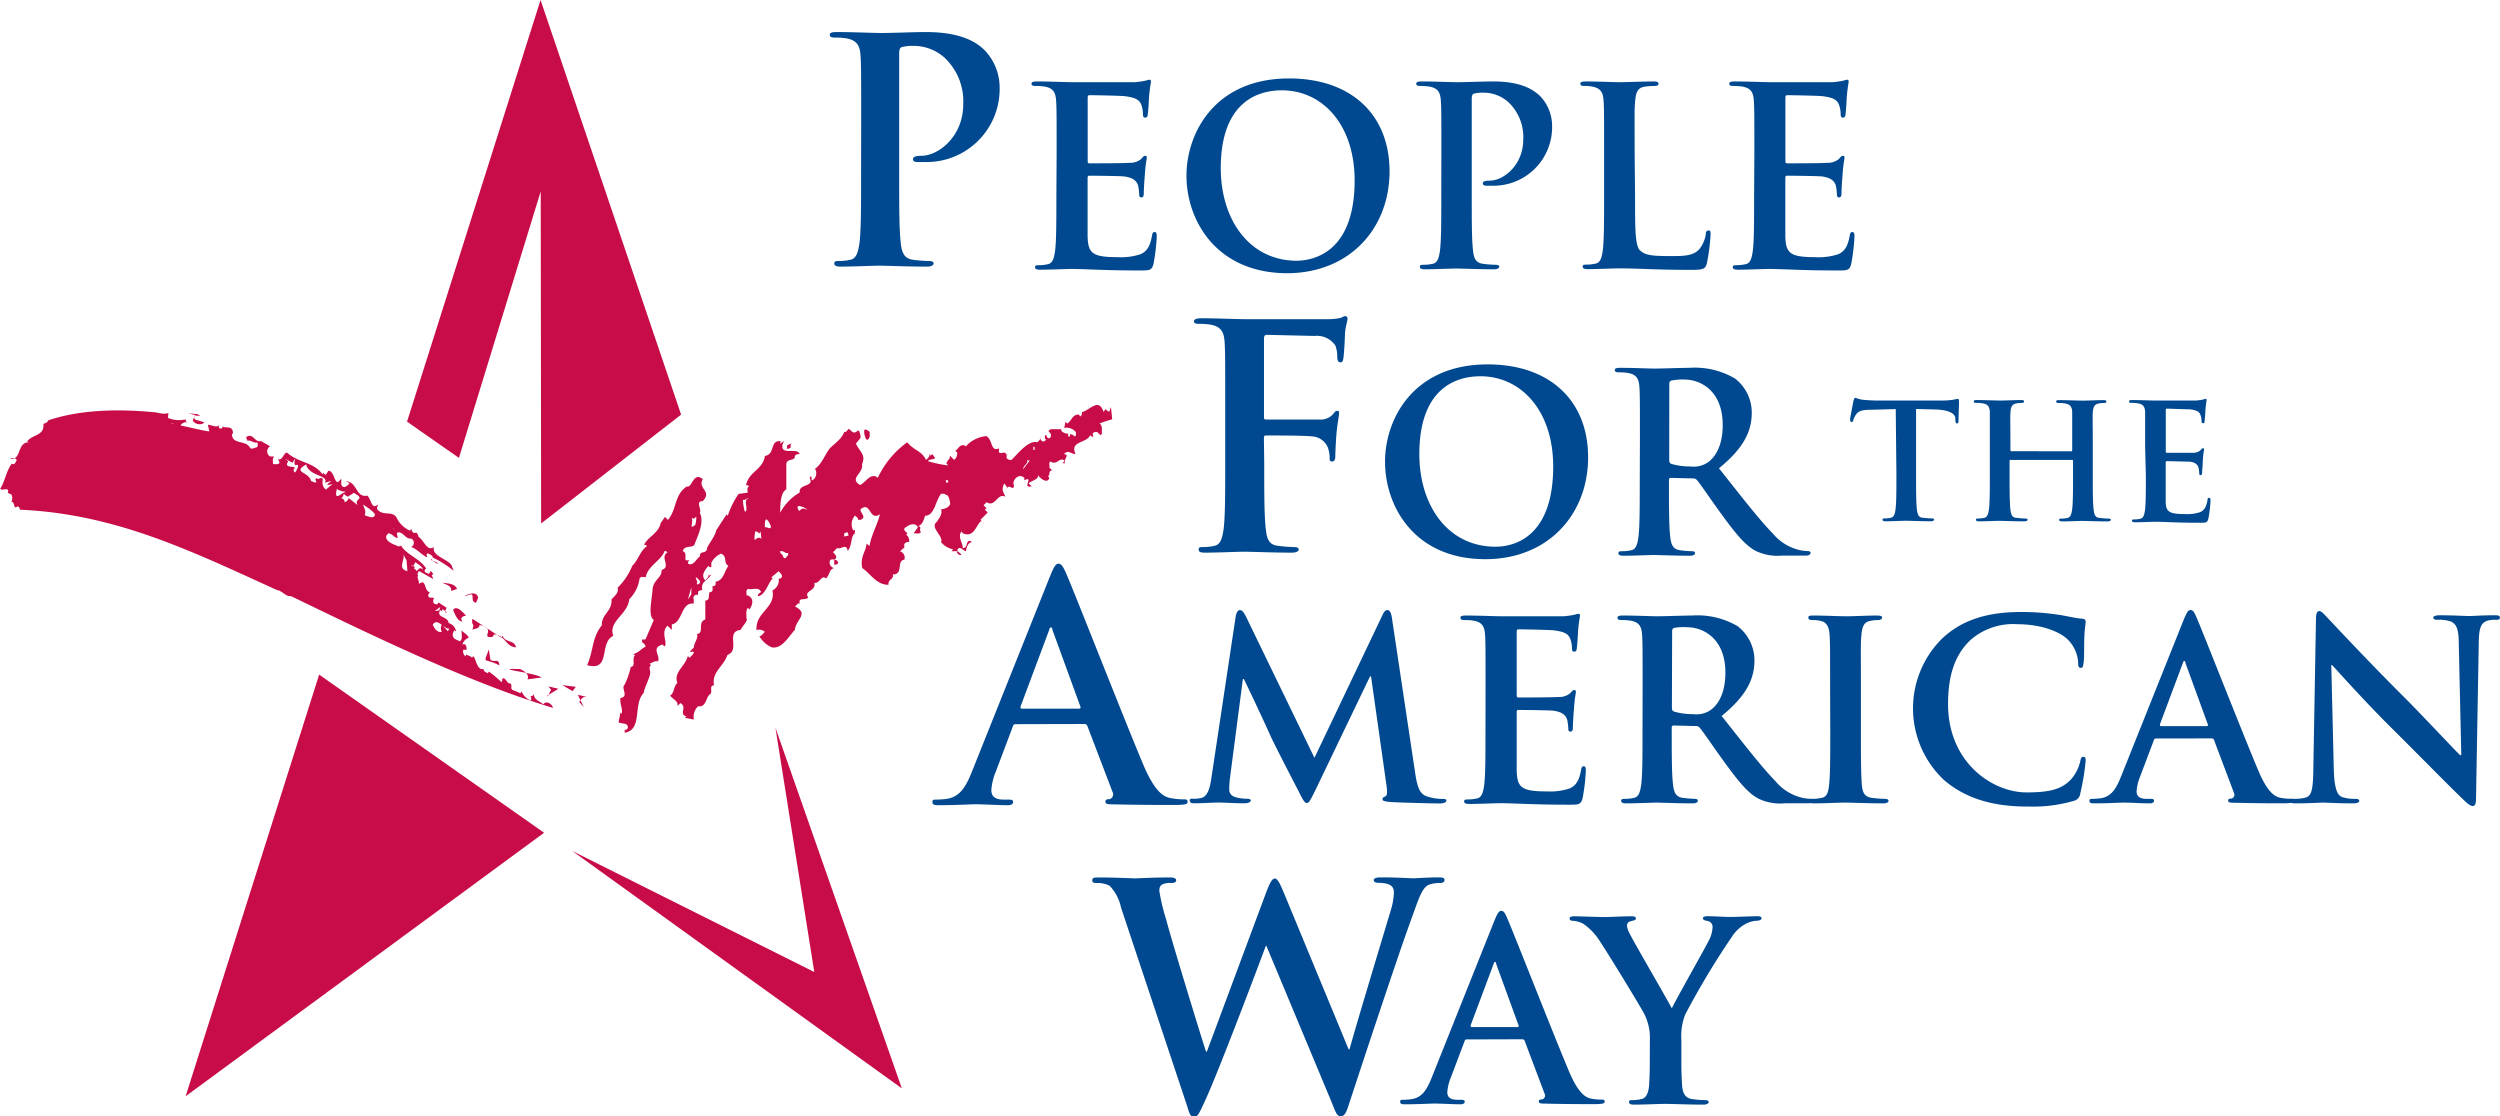 <svg id="Layer_1" data-name="Layer 1" xmlns="http://www.w3.org/2000/svg" width="398.08" height="177.76" viewBox="0 0 298.6 133.36"><defs><style>.cls-1{fill:#004990}.cls-2{fill:#c80c47}</style></defs><path class="cls-1" d="M102.85 14.57c0-5.64 0-6.68-.07-7.86s-.37-1.85-1.6-2.11a7.63 7.63 0 0 0-1.45-.11c-.41 0-.63-.07-.63-.33s.26-.33.82-.33c2 0 4.3.11 5.34.11 1.52 0 3.67-.11 5.38-.11 4.64 0 6.31 1.56 6.9 2.11a6.44 6.44 0 0 1 1.85 4.41 8.73 8.73 0 0 1-9.12 9 5.47 5.47 0 0 1-.78 0c-.19 0-.45-.07-.45-.33s.26-.41 1-.41c2.08 0 5-2.34 5-6.12a7.14 7.14 0 0 0-2.19-5.56 5.51 5.51 0 0 0-3.71-1.45 5.27 5.27 0 0 0-1.45.15c-.19.07-.3.3-.3.7v14.76c0 3.41 0 6.34.19 7.94.11 1 .33 1.85 1.45 2a15.7 15.7 0 0 0 1.89.15c.41 0 .59.11.59.3s-.3.37-.71.37c-2.45 0-4.78-.11-5.75-.11s-3.19.11-4.67.11c-.48 0-.74-.11-.74-.37s.15-.3.59-.3a6.08 6.08 0 0 0 1.34-.15c.74-.15.93-1 1.08-2 .19-1.56.19-4.49.19-7.9zM126.2 18.34c0-4.51 0-5.34-.06-6.29s-.3-1.48-1.28-1.69a6.07 6.07 0 0 0-1.16-.09c-.33 0-.5-.06-.5-.27s.21-.27.65-.27c1.57 0 3.44.09 4.27.09h7.42a11.76 11.76 0 0 0 1.28-.18 2.78 2.78 0 0 1 .47-.12c.15 0 .18.12.18.27a18.93 18.93 0 0 0-.24 1.93c0 .3-.09 1.6-.15 2 0 .15-.09.33-.3.33s-.27-.15-.27-.42a3.19 3.19 0 0 0-.18-1.07c-.21-.53-.5-.89-2-1.07-.5-.06-3.62-.12-4.21-.12-.15 0-.21.09-.21.3v7.51c0 .21 0 .33.21.33.65 0 4.07 0 4.75-.06a2.07 2.07 0 0 0 1.42-.45c.21-.24.33-.39.47-.39s.21.06.21.24-.15.65-.24 2.17c-.06.59-.12 1.78-.12 2s0 .56-.27.56a.24.24 0 0 1-.27-.27 7.71 7.71 0 0 0-.12-1.07c-.15-.59-.56-1-1.66-1.16-.56-.06-3.5-.09-4.21-.09-.15 0-.18.12-.18.3V28.23c.06 2 .53 2.49 3.56 2.49a7.53 7.53 0 0 0 2.79-.36c.77-.36 1.13-1 1.34-2.2.06-.33.12-.44.33-.44s.24.24.24.53a23.19 23.19 0 0 1-.39 3.29c-.21.77-.47.77-1.6.77-4.48 0-6.47-.18-8.22-.18-.68 0-2.55.09-3.74.09-.39 0-.59-.09-.59-.3s.12-.24.47-.24a4.86 4.86 0 0 0 1.07-.12c.59-.12.74-.77.86-1.63.15-1.25.15-3.59.15-6.32zM141.71 21c0-5.07 3.35-11.63 12.26-11.63 7.39 0 12 4.3 12 11.1s-4.75 12.17-12.29 12.17c-8.53-.06-11.97-6.44-11.97-11.64zm20.09.56c0-6.65-3.83-10.77-8.69-10.77-3.41 0-7.3 1.9-7.3 9.29 0 6.17 3.41 11.07 9.11 11.07 2.08-.05 6.88-1.06 6.88-9.63zM172.16 18.34c0-4.51 0-5.34-.06-6.29s-.3-1.48-1.28-1.69a6.07 6.07 0 0 0-1.16-.09c-.33 0-.5-.06-.5-.27s.21-.27.65-.27c1.57 0 3.44.09 4.27.09 1.22 0 2.94-.09 4.3-.09 3.71 0 5 1.25 5.52 1.69a5.16 5.16 0 0 1 1.49 3.58 7 7 0 0 1-7.3 7.18 4.38 4.38 0 0 1-.62 0c-.15 0-.36-.06-.36-.27s.21-.33.83-.33c1.66 0 4-1.87 4-4.9a5.71 5.71 0 0 0-1.75-4.45 4.41 4.41 0 0 0-3-1.16 4.2 4.2 0 0 0-1.16.12c-.15.06-.24.24-.24.56v11.81c0 2.73 0 5.07.15 6.35.09.83.27 1.48 1.16 1.6a12.56 12.56 0 0 0 1.51.12c.33 0 .47.09.47.24s-.24.3-.56.3c-2 0-3.83-.09-4.6-.09s-2.55.09-3.74.09c-.39 0-.59-.09-.59-.3s.12-.24.48-.24a4.86 4.86 0 0 0 1.07-.12c.59-.12.74-.77.86-1.63.15-1.25.15-3.59.15-6.32zM195.3 23.56c0 3.8 0 5.85.62 6.38s1.28.65 3.59.65c1.57 0 2.73 0 3.47-.83a3.72 3.72 0 0 0 .77-1.78c0-.27.09-.45.33-.45s.24.15.24.5a23.41 23.41 0 0 1-.44 3.41c-.18.65-.33.8-1.87.8-4.27 0-6.23-.18-8.64-.18-.68 0-2.55.09-3.74.09-.39 0-.59-.09-.59-.3s.12-.24.48-.24a4.87 4.87 0 0 0 1.07-.12c.59-.12.74-.77.86-1.63.15-1.25.15-3.59.15-6.32v-5.2c0-4.51 0-5.34-.06-6.29s-.3-1.48-1.28-1.69a4.38 4.38 0 0 0-1-.09c-.33 0-.5-.06-.5-.27s.21-.27.65-.27c1.39 0 3.26.09 4.07.09s2.88-.09 4-.09c.42 0 .62.06.62.27s-.18.27-.53.27a7.87 7.87 0 0 0-1.16.09c-.8.15-1 .65-1.1 1.69s-.06 1.78-.06 6.29zM209.55 18.34c0-4.51 0-5.34-.06-6.29s-.3-1.48-1.28-1.69a6.09 6.09 0 0 0-1.16-.09c-.33 0-.5-.06-.5-.27s.21-.27.65-.27c1.57 0 3.44.09 4.27.09h7.42a11.76 11.76 0 0 0 1.28-.18 2.78 2.78 0 0 1 .47-.12c.15 0 .18.12.18.27a18.93 18.93 0 0 0-.24 1.93c0 .3-.09 1.6-.15 2 0 .15-.09.33-.3.33s-.27-.15-.27-.42a3.18 3.18 0 0 0-.18-1.07c-.21-.53-.5-.89-2-1.07-.5-.06-3.62-.12-4.21-.12-.15 0-.21.09-.21.3v7.51c0 .21 0 .33.21.33.65 0 4.07 0 4.75-.06a2.07 2.07 0 0 0 1.42-.45c.21-.24.33-.39.47-.39s.21.06.21.24-.15.65-.24 2.17c-.06.59-.12 1.78-.12 2s0 .56-.27.56a.24.24 0 0 1-.27-.27 7.71 7.71 0 0 0-.12-1.07c-.15-.59-.56-1-1.66-1.16-.56-.06-3.5-.09-4.21-.09-.15 0-.18.12-.18.3V28.23c.06 2 .53 2.49 3.56 2.49a7.53 7.53 0 0 0 2.79-.36c.77-.36 1.13-1 1.34-2.2.06-.33.12-.44.33-.44s.24.24.24.53a23.25 23.25 0 0 1-.39 3.29c-.21.77-.47.77-1.6.77-4.48 0-6.47-.18-8.22-.18-.68 0-2.55.09-3.74.09-.39 0-.59-.09-.59-.3s.12-.24.47-.24a4.86 4.86 0 0 0 1.07-.12c.59-.12.74-.77.86-1.63.15-1.25.15-3.59.15-6.32zM151 55.3c0 3.56 0 6.34.19 7.9.11 1.08.33 1.89 1.45 2a15.59 15.59 0 0 0 1.85.15c.48 0 .63.11.63.3s-.26.37-.82.37c-2.34 0-4.67-.11-5.64-.11s-3.3.11-4.71.11c-.52 0-.78-.07-.78-.37s.15-.3.56-.3a6 6 0 0 0 1.34-.15c.74-.15.93-1 1.08-2 .19-1.56.19-4.34.19-7.9v-6.53c0-5.64 0-6.68-.07-7.86s-.37-1.85-1.59-2.11a7.62 7.62 0 0 0-1.45-.11c-.37 0-.63-.07-.63-.3s.3-.37.85-.37c1.93 0 4.27.11 5.34.11h9.79a7.09 7.09 0 0 0 1.52-.15c.22-.07.41-.22.59-.22a.3.3 0 0 1 .26.33c0 .26-.19.7-.3 1.67 0 .37-.11 2.56-.19 3s-.11.52-.37.52-.33-.19-.37-.59a3.64 3.64 0 0 0-.22-1.41 2.68 2.68 0 0 0-2.5-1.15l-5.7-.13c-.22 0-.33.11-.33.52v9.27c0 .22 0 .33.26.33h6.42a1.94 1.94 0 0 0 1.59-.67c.19-.22.26-.37.48-.37s.22.11.22.33-.19 1.15-.3 2.3c-.07.74-.15 2.45-.15 2.71s0 .71-.37.71-.3-.26-.3-.52a4.08 4.08 0 0 0-.22-1.15 2.18 2.18 0 0 0-1.89-1.33c-.93-.11-4.86-.11-5.49-.11-.19 0-.26.07-.26.33zM165.43 55.16c0-5.07 3.35-11.63 12.26-11.63 7.39 0 12 4.3 12 11.1S184.94 66.8 177.4 66.8c-8.53-.01-11.97-6.39-11.97-11.64zm20.09.56c0-6.65-3.83-10.77-8.69-10.77-3.41 0-7.3 1.9-7.3 9.29 0 6.17 3.41 11.07 9.11 11.07 2.07 0 6.88-1.01 6.88-9.59zM195.88 52.55c0-4.51 0-5.34-.06-6.29s-.3-1.48-1.28-1.69a6.08 6.08 0 0 0-1.16-.09c-.33 0-.5-.06-.5-.27s.21-.27.65-.27c1.57 0 3.44.09 4.07.09 1 0 3.26-.09 4.18-.09a9.49 9.49 0 0 1 5.46 1.28 5.14 5.14 0 0 1 2 4.07c0 2.2-.92 4.21-3.92 6.65 2.64 3.32 4.69 6 6.44 7.8a5.91 5.91 0 0 0 3.32 2 4.65 4.65 0 0 0 .83.09c.24 0 .36.09.36.24s-.21.3-.56.3h-2.82a6 6 0 0 1-3.18-.56c-1.28-.68-2.4-2.08-4.07-4.36-1.19-1.63-2.55-3.65-2.94-4.09a.62.62 0 0 0-.53-.21l-2.58-.06c-.15 0-.24.06-.24.24v.42c0 2.76 0 5.1.15 6.35.09.86.27 1.51 1.16 1.63a13.58 13.58 0 0 0 1.45.12c.24 0 .36.09.36.24s-.21.3-.59.3c-1.72 0-3.92-.09-4.36-.09s-2.43.09-3.62.09c-.39 0-.59-.09-.59-.3s.12-.24.47-.24a4.83 4.83 0 0 0 1.07-.12c.59-.12.74-.77.86-1.63.15-1.25.15-3.59.15-6.32zm3.5 2.34c0 .33.06.45.27.53a7.81 7.81 0 0 0 2.26.3 3 3 0 0 0 2.11-.5c.89-.65 1.75-2 1.75-4.45 0-4.21-2.79-5.43-4.54-5.43a6.52 6.52 0 0 0-1.57.12c-.21.06-.27.18-.27.42zM226.44 48.87l-2.87.08c-1.11 0-1.58.13-1.87.56a2.29 2.29 0 0 0-.33.67c0 .15-.1.23-.21.23s-.17-.1-.17-.31.37-2.06.4-2.21.12-.37.23-.37a4.45 4.45 0 0 0 .83.23c.56.06 1.29.1 1.92.1H232a9.27 9.27 0 0 0 1.33-.1 4.54 4.54 0 0 1 .52-.1c.13 0 .15.12.15.4s-.06 1.73-.06 2.23c0 .19-.06.31-.17.31s-.19-.1-.21-.38V50c0-.5-.56-1-2.27-1.08l-2.42-.06v7.88c0 1.77 0 3.29.1 4.11.06.54.17 1 .75 1a8.18 8.18 0 0 0 1 .08c.21 0 .31.06.31.15s-.15.19-.37.19c-1.27 0-2.48-.06-3-.06s-1.65.06-2.42.06c-.25 0-.38-.06-.38-.19s.08-.15.31-.15a3.16 3.16 0 0 0 .69-.08c.38-.08.5-.5.56-1.06.1-.81.1-2.33.1-4.1zM247.4 53.91c.06 0 .12 0 .12-.13v-.4-4.08c0-.62-.19-1-.83-1.1a3.94 3.94 0 0 0-.75-.06c-.21 0-.33 0-.33-.17s.13-.17.4-.17c1 0 2.25.06 2.77.06s1.67-.06 2.42-.06c.27 0 .4 0 .4.17s-.12.17-.35.17a3.41 3.41 0 0 0-.56.06c-.52.1-.67.42-.71 1.1s0 1.15 0 4.08v3.38c0 1.77 0 3.29.1 4.11.06.54.17 1 .75 1a8.18 8.18 0 0 0 1 .08c.21 0 .31.06.31.15s-.15.19-.38.19c-1.25 0-2.46-.06-3-.06s-1.65.06-2.4.06c-.27 0-.4-.06-.4-.19s.08-.15.31-.15a3.16 3.16 0 0 0 .69-.08c.38-.08.48-.5.56-1.06.1-.81.1-2.33.1-4.1v-1.65a.11.11 0 0 0-.12-.12h-7.34a.1.1 0 0 0-.12.12v1.69c0 1.77 0 3.29.1 4.11.06.54.17 1 .75 1a8.17 8.17 0 0 0 1 .08c.21 0 .31.06.31.15s-.15.19-.38.19c-1.25 0-2.46-.06-3-.06s-1.65.06-2.42.06c-.25 0-.38-.06-.38-.19s.08-.15.31-.15a3.16 3.16 0 0 0 .69-.08c.38-.08.48-.5.56-1.06.1-.81.1-2.33.1-4.1v-3.33-4.08c0-.62-.19-1-.83-1.1a3.94 3.94 0 0 0-.75-.06c-.21 0-.33 0-.33-.17s.13-.17.4-.17c1 0 2.25.06 2.77.06s1.67-.06 2.42-.06c.27 0 .4 0 .4.17s-.12.17-.35.17a3.41 3.41 0 0 0-.56.06c-.52.1-.67.42-.71 1.1s0 1.15 0 4.08v.4c0 .1.06.13.12.13zM256.23 53.37v-4.08c0-.62-.19-1-.83-1.1a3.93 3.93 0 0 0-.75-.06c-.21 0-.33 0-.33-.17s.13-.17.42-.17c1 0 2.23.06 2.77.06h4.81a7.82 7.82 0 0 0 .83-.12 1.77 1.77 0 0 1 .31-.08c.1 0 .12.08.12.17a12.29 12.29 0 0 0-.15 1.25c0 .19-.06 1-.1 1.27s-.06.21-.19.21-.17-.1-.17-.27a2.06 2.06 0 0 0-.12-.69c-.13-.35-.33-.58-1.29-.69-.33 0-2.35-.08-2.73-.08-.1 0-.13.06-.13.19v4.87c0 .13 0 .21.13.21h3.08a1.34 1.34 0 0 0 .92-.29c.13-.15.21-.25.31-.25s.13 0 .13.15-.1.42-.15 1.4c0 .38-.08 1.15-.08 1.29s0 .37-.17.37a.15.15 0 0 1-.17-.17 5.11 5.11 0 0 0-.08-.69c-.1-.38-.37-.67-1.08-.75-.37 0-2.27-.06-2.73-.06-.1 0-.12.08-.12.19v4.52c0 1.33.35 1.61 2.31 1.61a4.88 4.88 0 0 0 1.81-.23c.5-.23.73-.63.87-1.42 0-.21.08-.29.21-.29s.15.15.15.35a15.07 15.07 0 0 1-.25 2.13c-.13.5-.31.5-1 .5-2.9 0-4.19-.12-5.33-.12-.44 0-1.65.06-2.42.06-.25 0-.38-.06-.38-.19s.08-.15.31-.15a3.16 3.16 0 0 0 .69-.08c.38-.08.48-.5.56-1.06.1-.81.1-2.33.1-4.1zM121.29 86.51c-.19 0-.26.07-.33.3l-2 5.3a7.2 7.2 0 0 0-.56 2.26c0 .67.33 1.15 1.48 1.15h.56c.44 0 .56.07.56.3s-.22.37-.63.37c-1.19 0-2.78-.11-3.93-.11-.41 0-2.45.11-4.38.11-.48 0-.7-.07-.7-.37s.15-.3.45-.3a11.24 11.24 0 0 0 1.15-.07c1.71-.22 2.41-1.48 3.15-3.34l9.31-23.29c.44-1.08.67-1.48 1-1.48s.56.33.93 1.19c.89 2 6.82 17.17 9.2 22.81 1.41 3.34 2.48 3.86 3.26 4a8.13 8.13 0 0 0 1.56.15c.3 0 .48 0 .48.3s-.33.37-1.71.37-4 0-7-.07c-.67 0-1.11 0-1.11-.3s.15-.3.52-.33a.6.6 0 0 0 .33-.85l-3-7.86a.36.36 0 0 0-.37-.26zm7.57-1.85c.19 0 .22-.11.19-.22l-3.34-9.16c0-.15-.07-.33-.19-.33s-.19.19-.22.33l-3.41 9.12c0 .15 0 .26.15.26zM147.59 73.65c.09-.5.27-.77.5-.77s.42.15.8.92L157 90.53l8.07-16.94c.21-.47.39-.71.65-.71s.44.3.53.92L169 92.14c.27 1.87.56 2.73 1.45 3a5.93 5.93 0 0 0 1.84.3c.27 0 .47 0 .47.21s-.36.33-.77.33c-.74 0-4.84-.09-6-.18-.68-.06-.86-.15-.86-.33s.12-.24.33-.33.27-.44.15-1.28l-1.85-13.06h-.12l-6.47 13.47c-.68 1.39-.83 1.66-1.1 1.66s-.56-.59-1-1.48c-.71-1.36-3.06-5.9-3.41-6.74-.27-.62-2-4.36-3.09-6.59h-.12l-1.54 11.81a11.79 11.79 0 0 0-.09 1.39c0 .56.39.83.89.95a5.74 5.74 0 0 0 1.25.15c.24 0 .44.06.44.21s-.27.33-.71.33c-1.25 0-2.58-.09-3.12-.09s-2 .09-2.94.09c-.3 0-.53-.06-.53-.33s.18-.21.47-.21a3.82 3.82 0 0 0 .89-.09c.83-.18 1.07-1.34 1.22-2.34zM177.44 82.14c0-4.51 0-5.34-.06-6.29s-.3-1.48-1.28-1.69a6.12 6.12 0 0 0-1.16-.09c-.33 0-.5-.06-.5-.27s.21-.27.65-.27c1.57 0 3.44.09 4.27.09h7.42a11.81 11.81 0 0 0 1.28-.18 2.78 2.78 0 0 1 .48-.12c.15 0 .18.12.18.27a19.13 19.13 0 0 0-.24 1.93c0 .3-.09 1.6-.15 2 0 .15-.09.33-.3.33s-.27-.15-.27-.41a3.18 3.18 0 0 0-.18-1.07c-.21-.53-.5-.89-2-1.07-.5-.06-3.62-.12-4.21-.12-.15 0-.21.09-.21.3v7.51c0 .21 0 .33.21.33.65 0 4.07 0 4.75-.06a2.07 2.07 0 0 0 1.42-.44c.21-.24.33-.39.48-.39s.21.06.21.24-.15.65-.24 2.17c-.06.59-.12 1.78-.12 2s0 .56-.27.56a.24.24 0 0 1-.27-.27 7.84 7.84 0 0 0-.12-1.07c-.15-.59-.56-1-1.66-1.16-.56-.06-3.5-.09-4.21-.09-.15 0-.18.12-.18.3V92.05c.06 2 .53 2.49 3.56 2.49a7.53 7.53 0 0 0 2.79-.36c.77-.36 1.13-1 1.34-2.2.06-.33.12-.44.33-.44s.24.24.24.53a23.26 23.26 0 0 1-.39 3.29c-.21.77-.47.77-1.6.77-4.48 0-6.47-.18-8.22-.18-.68 0-2.55.09-3.74.09-.39 0-.59-.09-.59-.3s.12-.24.47-.24a4.86 4.86 0 0 0 1.07-.12c.59-.12.74-.77.86-1.63.15-1.25.15-3.59.15-6.32zM196.2 82.14c0-4.51 0-5.34-.06-6.29s-.3-1.48-1.28-1.69a6.12 6.12 0 0 0-1.16-.09c-.33 0-.5-.06-.5-.27s.21-.27.65-.27c1.57 0 3.44.09 4.07.09 1 0 3.26-.09 4.18-.09a9.49 9.49 0 0 1 5.46 1.28 5.14 5.14 0 0 1 2 4.07c0 2.2-.92 4.21-3.92 6.65 2.64 3.32 4.69 6 6.44 7.8a5.91 5.91 0 0 0 3.32 2 4.7 4.7 0 0 0 .83.09c.24 0 .36.09.36.24s-.21.3-.56.3h-2.82a6 6 0 0 1-3.18-.56c-1.28-.68-2.4-2.08-4.06-4.36-1.19-1.63-2.55-3.65-2.94-4.1a.62.62 0 0 0-.53-.21l-2.58-.06c-.15 0-.24.06-.24.24v.42c0 2.76 0 5.1.15 6.35.09.86.27 1.51 1.16 1.63a13.71 13.71 0 0 0 1.45.12c.24 0 .36.09.36.24s-.21.3-.59.3c-1.72 0-3.92-.09-4.36-.09s-2.43.09-3.62.09c-.39 0-.59-.09-.59-.3s.12-.24.47-.24a4.85 4.85 0 0 0 1.07-.12c.59-.12.74-.77.86-1.63.15-1.25.15-3.59.15-6.32zm3.5 2.34c0 .33.06.45.27.53a7.83 7.83 0 0 0 2.26.3 3 3 0 0 0 2.11-.5c.89-.65 1.75-2 1.75-4.45 0-4.21-2.79-5.43-4.54-5.43A6.53 6.53 0 0 0 200 75c-.21.06-.27.18-.27.42z"/><path class="cls-1" d="M218.6 82.14c0-4.51 0-5.34-.06-6.29s-.36-1.51-1-1.66a4.22 4.22 0 0 0-1.07-.12c-.3 0-.47-.06-.47-.3s.24-.24.71-.24c1.13 0 3 .09 3.86.09s2.49-.09 3.62-.09c.39 0 .62.06.62.24s-.18.3-.48.3a5 5 0 0 0-.89.09c-.8.15-1 .65-1.1 1.69s-.06 1.78-.06 6.29v5.22c0 2.88 0 5.22.12 6.5.09.8.3 1.34 1.19 1.45a12.55 12.55 0 0 0 1.51.12c.33 0 .48.09.48.24s-.24.3-.56.3c-2 0-3.83-.09-4.63-.09s-2.55.09-3.74.09c-.39 0-.59-.09-.59-.3s.12-.24.48-.24a4.86 4.86 0 0 0 1.07-.12c.59-.12.77-.62.86-1.48.15-1.25.15-3.59.15-6.47zM232.16 93.14a11.75 11.75 0 0 1-.16-16.88c2.14-2 5-3.15 9.38-3.15a29.31 29.31 0 0 1 4.3.3c1.13.15 2.08.42 3 .5.33 0 .45.18.45.36s-.09.59-.15 1.63 0 2.61-.09 3.2-.09.68-.36.68-.3-.24-.3-.65a4.24 4.24 0 0 0-1.23-2.72c-1-1-3.29-1.84-6-1.84a7.74 7.74 0 0 0-5.58 1.84c-2.17 2-2.73 4.81-2.73 7.69 0 7.06 5.37 10.56 9.35 10.56 2.64 0 4.24-.3 5.43-1.66a5 5 0 0 0 1-2c.09-.47.15-.59.39-.59s.27.21.27.45a28.18 28.18 0 0 1-.65 3.95 1 1 0 0 1-.77.86 17.19 17.19 0 0 1-5.34.68c-4.09.03-7.51-.86-10.21-3.21zM257.53 88.22c-.15 0-.21.06-.27.24l-1.6 4.24a5.76 5.76 0 0 0-.45 1.81c0 .53.27.92 1.19.92h.45c.36 0 .44.06.44.24s-.18.3-.5.3c-.95 0-2.23-.09-3.15-.09-.33 0-2 .09-3.5.09-.39 0-.56-.06-.56-.3s.12-.24.36-.24a9 9 0 0 0 .92-.06c1.36-.18 1.93-1.19 2.52-2.67l7.45-18.64c.36-.86.53-1.19.83-1.19s.44.27.74.95c.71 1.63 5.46 13.74 7.36 18.25 1.13 2.67 2 3.09 2.61 3.23a6.52 6.52 0 0 0 1.25.12c.24 0 .39 0 .39.24s-.27.3-1.36.3-3.23 0-5.61-.06c-.53 0-.89 0-.89-.24s.12-.24.42-.27a.48.48 0 0 0 .27-.68l-2.37-6.29a.29.29 0 0 0-.3-.21zm6.05-1.48c.15 0 .18-.09.15-.18l-2.67-7.33c0-.12-.06-.27-.15-.27s-.15.15-.18.27l-2.73 7.3c0 .12 0 .21.12.21z"/><path class="cls-1" d="M278.77 91.93c.06 2.31.44 3.09 1 3.29a4.72 4.72 0 0 0 1.54.21c.33 0 .5.06.5.24s-.27.3-.68.3c-1.93 0-3.12-.09-3.68-.09-.27 0-1.66.09-3.2.09-.39 0-.65 0-.65-.3s.18-.24.47-.24a5.27 5.27 0 0 0 1.34-.15c.77-.24.89-1.1.92-3.68l.31-17.6c0-.59.09-1 .39-1s.59.39 1.1.92 4.87 5.22 9.2 9.52c2 2 6 6.29 6.53 6.77h.14l-.3-13.32c0-1.81-.3-2.37-1-2.67a4.85 4.85 0 0 0-1.57-.18c-.36 0-.47-.09-.47-.27s.33-.27.77-.27c1.54 0 3 .09 3.59.09.33 0 1.45-.09 2.91-.09.39 0 .68 0 .68.27s-.18.27-.53.27a3.24 3.24 0 0 0-.89.09c-.83.24-1.07.86-1.1 2.52l-.33 18.72c0 .65-.12.92-.39.92s-.68-.33-1-.65c-1.87-1.78-5.67-5.67-8.75-8.72s-6.53-6.91-7.06-7.48h-.09zM133.9 108.44a5.41 5.41 0 0 0-1.37-2.63 3.28 3.28 0 0 0-1.48-.33c-.37 0-.59 0-.59-.33s.3-.33.82-.33c1.93 0 4 .11 4.3.11s2-.11 4.12-.11q.78 0 .78.33c0 .3-.3.33-.67.33a2 2 0 0 0-.93.15c-.33.15-.41.41-.41.82a24.35 24.35 0 0 0 .82 3.41c.63 2.45 4.08 13.69 4.75 15.76h.11l7.2-19.33c.41-1 .63-1.34.93-1.34s.59.56 1.08 1.74l7.72 18.66h.11c.67-2.49 3.63-12.28 4.93-16.62a7.89 7.89 0 0 0 .37-2.15c0-.59-.33-1.11-1.78-1.11-.37 0-.63-.11-.63-.33s.3-.33.85-.33c2 0 3.52.11 3.86.11s1.85-.11 3.08-.11c.41 0 .67.07.67.3s-.19.37-.52.37a4.07 4.07 0 0 0-1.3.19c-.89.33-1.3 1.82-2.08 3.93-1.71 4.67-5.6 16.47-7.42 22-.41 1.3-.59 1.74-1.08 1.74s-.59-.45-1.15-1.82L151.26 113h-.07c-.7 1.89-5.64 15-7.23 18.43-.7 1.52-.89 2-1.34 2s-.56-.41-.85-1.37zM175.19 124.17c-.15 0-.21.06-.27.24l-1.6 4.24a5.75 5.75 0 0 0-.45 1.81c0 .53.27.92 1.19.92h.44c.36 0 .45.06.45.24s-.18.3-.5.3c-.95 0-2.23-.09-3.15-.09-.33 0-2 .09-3.5.09-.39 0-.56-.06-.56-.3s.12-.24.36-.24a9.09 9.09 0 0 0 .92-.06c1.37-.18 1.93-1.19 2.52-2.67l7.45-18.65c.36-.86.53-1.19.83-1.19s.45.27.74.95c.71 1.63 5.46 13.74 7.36 18.25 1.13 2.67 2 3.09 2.61 3.23a6.51 6.51 0 0 0 1.25.12c.24 0 .39 0 .39.24s-.27.3-1.37.3-3.23 0-5.61-.06c-.53 0-.89 0-.89-.24s.12-.24.42-.27a.48.48 0 0 0 .27-.68l-2.37-6.29a.29.29 0 0 0-.3-.21zm6.05-1.48c.15 0 .18-.09.15-.18l-2.67-7.33c0-.12-.06-.27-.15-.27s-.15.15-.18.27l-2.73 7.3c0 .12 0 .21.12.21zM197.07 124.23a6.29 6.29 0 0 0-.68-3.12c-.21-.47-4.18-7-5.22-8.55a7.26 7.26 0 0 0-2-2.17 3 3 0 0 0-1.25-.39c-.24 0-.44-.06-.44-.27s.21-.27.56-.27c.53 0 2.76.09 3.74.09.62 0 1.84-.09 3.17-.09q.45 0 .45.27c0 .18-.21.21-.65.33a.54.54 0 0 0-.42.53 2.74 2.74 0 0 0 .36 1c.42.89 4.57 8 5 8.87.3-.71 4-7.24 4.45-8.16a3.86 3.86 0 0 0 .42-1.54.71.71 0 0 0-.62-.74c-.27-.06-.53-.12-.53-.3s.15-.27.5-.27c1 0 1.93.09 2.79.09.65 0 2.61-.09 3.18-.09.33 0 .53.06.53.24s-.24.3-.56.3a3.21 3.21 0 0 0-1.31.36 4.42 4.42 0 0 0-1.6 1.45 94.6 94.6 0 0 0-5.67 9.44 7.1 7.1 0 0 0-.44 3v2.43c0 .48 0 1.72.09 3 .06.86.33 1.51 1.22 1.63a12.45 12.45 0 0 0 1.48.12c.33 0 .48.09.48.24s-.24.3-.62.3c-1.87 0-3.74-.09-4.54-.09s-2.61.09-3.71.09c-.42 0-.65-.06-.65-.3s.15-.24.47-.24a4.75 4.75 0 0 0 1-.12c.59-.12.86-.77.92-1.63.09-1.25.09-2.49.09-3z"/><path class="cls-2" d="M68.34 101.66l39.37 28.36-15.1-43.08 4.64 29.18-28.91-14.46zM64.97 99.48L38.1 80.59l-15.95 50.37 42.82-31.48zM81.34 49.53L64.55 0 48.6 50.37l6.2 4.33 9.77-31.84.05 39.67 16.72-13zM103.87 51.62v.55s-.3.82-.55 0 0-.87 0-.87a.93.93 0 0 1 .55.32zM94 53.58s-.16.1.22 0 .09-.41.28-.56-.5.19-.5.19z"/><path class="cls-2" d="M131.81 49.21c.07-.15.22-.22.15-.36l.51.36.22-.58.15 1.46a12.51 12.51 0 0 0-1.53.51c.36.15.29.66.29 1.24l-.15.15c-.22-.15-.36-.51-.73-.36s-.15.36-.15.51-.29-.07-.36-.15c-.44 1-2.48.66-1.75 2.26-.51 0-.88-.58-1.39 0 .8.07-.15.66.15 1.09h-.29c.07-.15.22-.22.15-.36-.58-.36-.87.66-1.6.15-.29.15-.07.51-.15.73l.36.36c-.51-.07-.22.51-.51.66l.15.22c-.29.8-1.17-.07-1.39-.36.22.51-.73.66-1.09 1l.36.36c-1.24.29.36-1.31-.87-.73v-.29c-.73-.66-1.53.44-1.24.88 0 .87-.66-.36-.87.51.15-.29-.15-.51-.29-.73-.36.8-.15.95.15 1.6-1-.51-1.17 1.31-2.26.66l-.36.36.36.36-.22.15.36.36-.87.87.36.36c.07.36-.07-.36-.36-.15-.51.44-.8 2-2.11 1.39l-.15-.22c-.51.66.15 1.31.15 2 .66 0 .29-.87.88-.87l.22.15c-.51.07-.66.66-.73 1.09-.36-.07-.66-.66-1-.22-.07.29.22.36.36.51.36.36-.66.07-.36-.29h-.73l.22-.22a2.56 2.56 0 0 1-1.46-.87c.36-.66-1.38-1.75-.51-2.41.29-.44.73-1 .51-1.46-.22-.07.8 0 1.09-.66 0-.36-.22-1.24-.51-1.09-.15-.22-.36-.15-.58-.15-.73 1-.8 2.62-1.9 2.62-.15.44-.29 1.09-.87 1.24.58.07.07.44.36.66-.07.36-.58.15-.87.22l.51-.73c-.22-.58-.95-.36-1.24-.15s-.44.22-.36.51l.36.36-.15.15a1 1 0 0 1 .36.87.61.61 0 0 0-.59.26v.51c-.22-.07-.29.22-.51.36a.76.76 0 0 1 .51 1c-.95.07-.07 1.82-1.38 1.75.15.36-.22.58-.36.73s-.15.29-.15.51c-1.46 0-2.11-1.31-3.13-2-.29-1.39.44-1.9.51-2.92l.36.29c.15-1.17 1-2.7 1.24-3.79-1.31.87-1.09-1.68-2.33-.58 0 .44.8.95 0 1.24h-.29c.07-.22-.22-.36-.36-.51a1.55 1.55 0 0 0-.22 1.75h.22v.36c-.58.44-.29 1.46-.87 2.11-.15-1-.87-.07-1.24-.36l-.51.51c.15.22.44.36.36.73l-.22.15v.62c.73 0 .5-.55 0-.62-.15 0-.44-.07-.51.15a.66.66 0 0 0 .51.87c-.66.15-.51.87-1 1.24-.51-.51-.8.73-1.38.51.29 1-1.31.95-.73 1.75-.29.44-1.24-.07-1 .73-.29-.07-.36.22-.58.36 1.75.87.07 1.6 0 2.77-.87 1-1.6 2.33-2.77 2.11A3.16 3.16 0 0 1 90.69 76c.29 0 .44-.36.66-.51a1 1 0 0 0-1-.22c-.15-2.19 2.33-2.62 1.9-4.74a1.36 1.36 0 0 0 .75-1.42c.15.07.29-.07.36-.15.15-.29-.22-.51-.36-.73l-.87.73.15.15c-.51.44-.87 2-1.75 2.11-.07-.29.22-.36.36-.51-.29-.66-1-.22-1.53-.36-.36.15-.15.51-.22.73.95.29.8 1.09.36 1.75l-.15-.22c-.36.29-.15 1-.22 1.24.29.29-.51.95-.66 1.39-1.9.22 0 2.41-1.6 3-.44 1.39-1.9 2-1.6 3.64-.66 0-.07.8-.51 1.09s-.44 1.6-1.39 1.39a1.81 1.81 0 0 0-.51 1.6l-1.09-.22.22-.15c-1-.29.15-1.09-.73-1.6l-.36.36c.15-.58-.51-.8-.87-1.24.58-.44.36-1.09.87-1.53-.51-1.24.95-2 1.24-3.21l.22.22c.15-.22.51-.44.51-.73h-.51l.51-.51c-.07-.36.58-1.17.36-1.6.95-.15 0-1.39 1-1.75v-2.26c.58 0 .36-.66.51-1a.34.34 0 0 0 .36-.22V70c.15.07.29-.07.36-.15v-.36c.95-.15 1-1.17 1.53-1.89-.66-.44-.07-1.09-.87-1.46a2.3 2.3 0 0 0-1.17 1.09v.51c-.22.07-.29-.07-.36-.15-.36.51-.95 1.09-.36 1.75.15-.22.51-.44.36-.73l.15.15.22-.15c-.44.8-1.31.8-1.09 1.9-.15 0-.44 0-.51.22v.36a.38.38 0 0 0-.51.51v.51c-1.53-.22-1.31 2.26-2.62 2.48v.66l-.51-.51c-.87.8.07 2.11-.36 2.48L79.1 77c-1.38.44-.22 1.24-.51 2-.44-.07-.66.15-1 .29l.15.22c-.22.07-.15.36-.15.51.29.58-.51 1.68-.73 2.77-1.31 1.39-.07 4.37-2.26 4.74v-.36c.15.07.29-.07.36-.15.15-.73-.73-.51-1.09-.73l.22-1.17.15.15c.15-.73-.22-1-.15-1.89 1.09-.15 0-1.17.51-1.6a9.81 9.81 0 0 0 .73-2.11c.66-.07.07-1 .51-1.39l-.22-.15c.66-.15.87-.58 1.46-.87 0-.51-.58-.36-.36-.87h.36l1-2.33c-.73-.44-.22-2.48-.15-3.64S79.1 69 79 68.09c1.24-.36-.29-1.53.73-2.11-.15-.07-.22-.22-.36-.15-.44 1.17-2 1.75-2.26 3.13-.22 0-.58-.15-.73.15a4.36 4.36 0 0 1-1.24 2.48c-.15 1.82-2.55 2.62-1.9 4.37-1.75.8-.22 4.3-3.13 3.5.73-1.53.58-3.35 1.75-4.74 0-1.46 1.24-1.6 1.17-3.13.44-.44.87-.8.73-1.39a7.52 7.52 0 0 0 1.75-2.62c.66-.58.95-1.82 1.75-2.33-.07-.07-.15-.22-.36-.15.44-.95 1.75-1.39 2-2.62l.51-.73.36.36c1.09-1.31.73-3 2.26-4 .66.22.73-1.82 1.9-.87-.66 1.17 1.17 1.38 0 2.62-.95 0-.07 1-.36 1.39.58 1.17-.22 2.7-.66 3.86-.29.36-1.17 0-1.38.73.8.29-.22 1.46.87 1-.22.07-.22.36-.22.51.66.29.95-.58 1.39-.87.07-.8.58-.22.87-.87-.15-.22 1-1.53 1.09-2.26l1.24-1.9.15.15a10 10 0 0 1 1.29-2.6l1.09-.15c0-.22-.15-.58.15-.73-.07-.07-.15-.22-.36-.15.36-1.68 2-1.82 2.26-3.5 1.31-.22.51-2 2-1.75-.22-.07-.12.23-.19.3l.48-.35-.15.34c-.44 1.53 1.82.36 2 1.24a.61.61 0 0 0-.58.22c.15.66-1 .22-1 1v3c-.73.36-.73 2-.73 2.77a6.18 6.18 0 0 1 2.33-2.41c-.15-1.09 1.82-.61 1.17-1.75l.19-.22c.07.22 0 .51.17.51a1 1 0 0 0 .29-1.37c.73-.44 1.24-1.75 1.75-2.41.73-.73 1.46-1.17 1.75-2 .29.07.36-.22.51-.36.44.22.51.73 1.09.22h.15s.33.69.15.92c-.31.39-.44.54-.51.61.44 1 1.24 1.31.73 2.48.22 1.09-1.6 1.68-.22 2.48.73-.36 1.24-1.53 2.11-.87a11 11 0 0 1 3.5-4.23l.36.36.15-.22-.15.22c.8.73 1.39.73 1.9 1.75.22-.22.51-.44.36-.73l.22.22.15-.22.36.51c-.29.22-.66.07-.87.36a14.19 14.19 0 0 0 2.41.51c-.36-.51-.22-.07 0-.66.22-.07.22-.36.22-.51l.51.51a1 1 0 0 0 .36-.87l-.22-.22c.44-.29.44-.73 1.09-.66l.15.15a3.7 3.7 0 0 1 2.48-1.24c.8.51.44 1.9 1.53 1.46-.29 1.17.8 0 .87.87l.22-.22c-.22.07-.22.36-.22.51a.61.61 0 0 0 .58.22c.73-.66 2-2.41 3.13-2.11.15-.22.44-.36.36-.73 0 .22-.07.44.15.58s.44 0 .51-.22h-.15V52h.2a.4.4 0 0 0 .22.36c.15 0 .22-.07.29-.22.15-.58-.66-.51 0-.87h1.24a.34.34 0 0 0 .22.36l.15-.15-.15.15c.36.29 1 .07 1.38.51.22-.07.15-.29.15-.51a1.41 1.41 0 0 0-1.39-.51l.15-.73.22.22c.58-.44.58-1.09 1.38-1.09l.15.22c.22-.07.22-.36.22-.51.97-.23 1.99-1.77 2.58-.02zm-4.23 2.92h.22v-.29h-.22zm-11.68 1.8l-.33-.22.55-.55c0 .22.11.65-.22.76zm7.52-.19h.15v-.36h-.15zm-.89 1c.55.55-.33.77-.33 1.31L123 55c-.25.08-.36-.14-.47-.25zm1.18.58h.22v.29h-.22zm-12.53 1.18c-.44.51.22-.29-.36-.15v-.51h.36zm1.75.87l.15.36c.07-.07.22-.15.15-.36zm-10.72 1.24h.22v.51h-.22zm-13.49 1.1a6.47 6.47 0 0 0 .22 1.38h.15c.22-.73-.36-1.31.36-1.6-.29 0-.36.29-.73.22zm22.74.51h.22v.36h-.22zm-16.13.65c.27.5.14-.41 1 0 .39.19-.36-.28-.36-.28l-.46-.13s-.44-.1-.17.4zm-12.72 1.8c-.12.56.44 0 .44 0s.24-1.22 0-.87a.24.24 0 0 1-.44 0 1.65 1.65 0 0 1 0 .87zm8.23.83l-.15.22-.69-.51c.55-.66.25.43.84.29zm.51-.51h.22s.86.47.31-.53-.53.16-.53.16zm-1.16 1.48c.5-.46.74-.09.74-.09l-.09-.88h-.65s-.19 1.15 0 .96zm10.63-.38l.54-.12-.15-.41-.39.16zm-8 2.26c-.22-.07-.29.07-.36.15-.07.95.15-.44-.36-.15l.51-.51zm.67 0s.11.52.36.27c.68-.68 0-.55 0-.55a.83.83 0 0 0-.55-.23c-.41-.03.17.49.17.49zm-10.3 3.37s.05.2.31 0 0-.42 0-.42-.65-.73-.31 0c.18.4 0 .42 0 .42zM82.56 71v-.84l-.42 1.47zM69.17 83.86l.54.6L69 83l1.18.28c-.66-.15-.82.33-1.01.58zM67.14 81.84l1.62.21-.38.51-1.24-.72zM65.23 83.18c.44-.07.22-.24.59-.76L65.5 82l1.18.28zM63 81.16c.23-.72-.48-1-.87-1.23-3.77-.12 1.77.42 2.53 1zM59 75.79l-.2.3c-1.54.18.58-1-1.54-1.43 0 .44-.58.44-.85.56.3-.87-.15-.37 0-1.3l3.48 2.27.11-.26c.37.93 1.35.43 1.63 1.39-1.17.03-1.36-1.51-2.63-1.53zM56.84 72c-.86-.14.11-1.34-1-.89s1.09-.92 1.25.31zM59.63 79.49c-1.86-1-1.95 0-1.25-1.92l.17 1.22c.45.44 1.03-.25 1.08.7zM55.66 73.52c-.19.07-.59.13-.58.44l.11.28c-.54 0-.87-.84-1.09-1.39.5-.63 1.26.46 1.56.67zM53.88 70.6c.06-.67-.61-.72-1.06-1 .53.11 1.47.06 1.75.75zM23 50.23l.28-.65-.83-.2 1.11.09c1 .58-.87-.3-.28.65l1.09.32c-.2.38-1.09.31-1.37-.21z"/><path class="cls-2" d="M66 84.55c-10-3-21.59-8.66-31.27-13.34-.52.14-1.14-.69-1.64-.71-10.25-4.66-19.25-9.1-30.72-9.61-.07-.19-.09-.4-.3-.38l-.31.12c-.12-.31-.12-.67-.42-.69a1 1 0 0 0 0-.87l-.43-.19c.25-.82-.7-.15-.91-.5.58-.88.72-2.15 1.39-3 .31.24.43-.17.57-.37 0-.27-.31-.24-.48-.31l-.31.12c1.48.13.73-1.94 2.29-2-.09 0-.2-.14-.3 0 .56-.94 2.15-.71 2-2.16.16-.14.52-.14.54-.43 3.85-1.32 8.48-1.38 12.49-1 .66 0 1.29.35 1.9.1l-.05.59a3.33 3.33 0 0 0 2.08.18l.17.43c-.16-.22-.42 0-.61.1l-.14.2c1.09.21 2.37.56 3.44.71l-.17-.79c.48 0 1.1.42 1.35 0 0 .09-.11.26 0 .36s.2.14.36 0l.07-.17c.19.28 1.27-.22 1.21.88h-.12c0 1.37 1.71.68 2.19 1.71.28.17.54-.07.82-.11a.55.55 0 0 0 0-.57c-.37.15-.78-.34-1.15-.19l-.17-.43c.83-.62 1.07.72 1.76.45l1.11.63a.71.71 0 0 0 0 1.22h.48c-.24.31-.11.62-.14.91.23 0 .68.09.79-.17l-.17-.43c.52.22.59-.67 1.05-.78 1.45 1.29 3.16 1.1 4.26 2.6l.14-.2c0 .15.16.22.25.26l.31-.48c.8 0 .71 2.15 1.47 1 .25-.1-.26 1 .52.94.22-.16.41-.23.52-.49l-.43-.19c1.37 0 1.17 2 2.55 1.71.53.43.48 1.74 1.28 1.06 0 .23-.25.46 0 .66.72.72 1.61.08 2.2.84a3.19 3.19 0 0 0 1.65 1.63l.11-.26c.38 1.14.61-.1.9 1 .66.38 1 1.82 1.84 1.2-.32 1 1.41 1.37 2.06 2.12l.3.74a11.73 11.73 0 0 0-2.5-1.59c-.41.59.57.35.59.77l-.85-.52c.15 0 .16-.14.26-.25-.06-.33-.36-.36-.56-.5-.46.11.09.4-.19.43-.72-.36-1.09-.93-1.84-1.2a.55.55 0 0 0 0-1c-.75.09-1-1-1.71-.68l.1.61c-.36 0-.53-.43-1.09-.57-.87.7.46 1.32 1 1.48.14.16.38.06.51 0 .57 1.06 2.26 1.54 3 2.76-.15 0-.16.14-.2.22 0 .3.31.24.44.4.19-.07.2-.22.23-.31.21 0 .31.24.36.36l-.19.07.2.5L50 68.2c0 .15-.27.4-.07.53l.2.14-.2-.14c-.21.37.21.7.06 1.05 1-.75.53.79 1.38 1-.12 0-.16.14-.24.31 0 .45.46.25.72.36-.16.14-.27.75.3.74.15 0 .16-.14.2-.22l1.16.76-.2-.14c0 .23-.27.4-.14.56l.26.11-.56-.5-.11.26-.2-.14c-.56.94 1 .74 1 1.55a1.24 1.24 0 0 1 .9 1l-.2-.14c-.31.48-.29.9.23 1.13l.43.19c.38-.3.16-.85.2-1.3.27.32.68.45.85.88a1.2 1.2 0 0 0-.76.8c.5-.2.53.43.48.67-.09 0-.26-.11-.36 0s0 .42.1.61l.2.14v-.23c-.15 0 .64.17.74.42l.07-.17c.35-.21.42 1.77 1.31 1.48 0 .36.3.38.49.52l.14-.2a13.64 13.64 0 0 1 1.51 1.26.41.41 0 0 0 .06-.38c.38-.3.53.43.85.52.57 0-.06.74.56.85l.78.33.14-.2a2.2 2.2 0 0 0 1.07 1.08c.16-.14.09-.32 0-.51.12 0 .4-.09.38-.3.11.82.59.77 1.15 1.26.42-.61 1.24.21 1.12.41zM54.33 77l.83.2-.65.26zm-1.88-4.08l.12-.41-.67.49zm-2.86-5.74l-.17.28c.12 0-.15.05 0 .21s-.19-.22-.35-.09l.46.12-.11.26c.25-.1.37.57.31.24.25-.1.28-.54.79-.17-.19-.46-.6-.59-.93-.88zm3.88 8.22l.2-.3c-.72.07-1.41-1.37-2-.48.15.37.5 1 1.09.85a.83.83 0 0 1 0-.85zm-7-12.64l-.47-.22v.23c-.46-.25-1-.68-.85-1.24A2.52 2.52 0 0 0 46 62c-.21 0-.22.16-.26.25.14.16.38.06.51 0s0 .21 0 .36c.9-.07.09.4.9.64l-.8-.4zm2.18 5.5l-.11-1.32-.39-.74c.27.67-.76 1.73.49 2.03zm-5.27-8c-.1.11.44.77.15 1.28 1.22.5 1.08.11 1.25 0-.01-.36-1.21-1.12-1.41-1.26zm-.68.09c-.52-.87 1.1-.62-.51-1.5.11.1-.62.37-.64.51-.2-.14-.63-.32-.43-.54l.19-.07c-.23 0-.93-.14-1.09-.36-.4 1.68.61.41.91.44-.14.2-.14.56-.38.65 0 .09.42.07.39.52.12 0 .49-.29.48-.51zm-3.17-2.9l-.73.22c.49-.93-2-.79-2.24-2.19-1.73 1 .31.83.58 2 .23 0 .4.27.62.11 0-.12-.21-.35 0-.48.33.3.43-.17.74.06.12.13-.26.77.41 1.32l.77-.66-.58.12c-.1-.12.38-.39.42-.48zm-4.31-2.65l-.31.48-.91-.5.42.33c-.75 1 1.37.39.6 1l.12.31h.12c.17-.28.63-1.09 0-.84-.26-.37.02-.58-.05-.76zm-15.39-4.2l-.07-.19c.5-.63.5.45 1 .13-.27.13-.64-.26-.94.07z"/></svg>